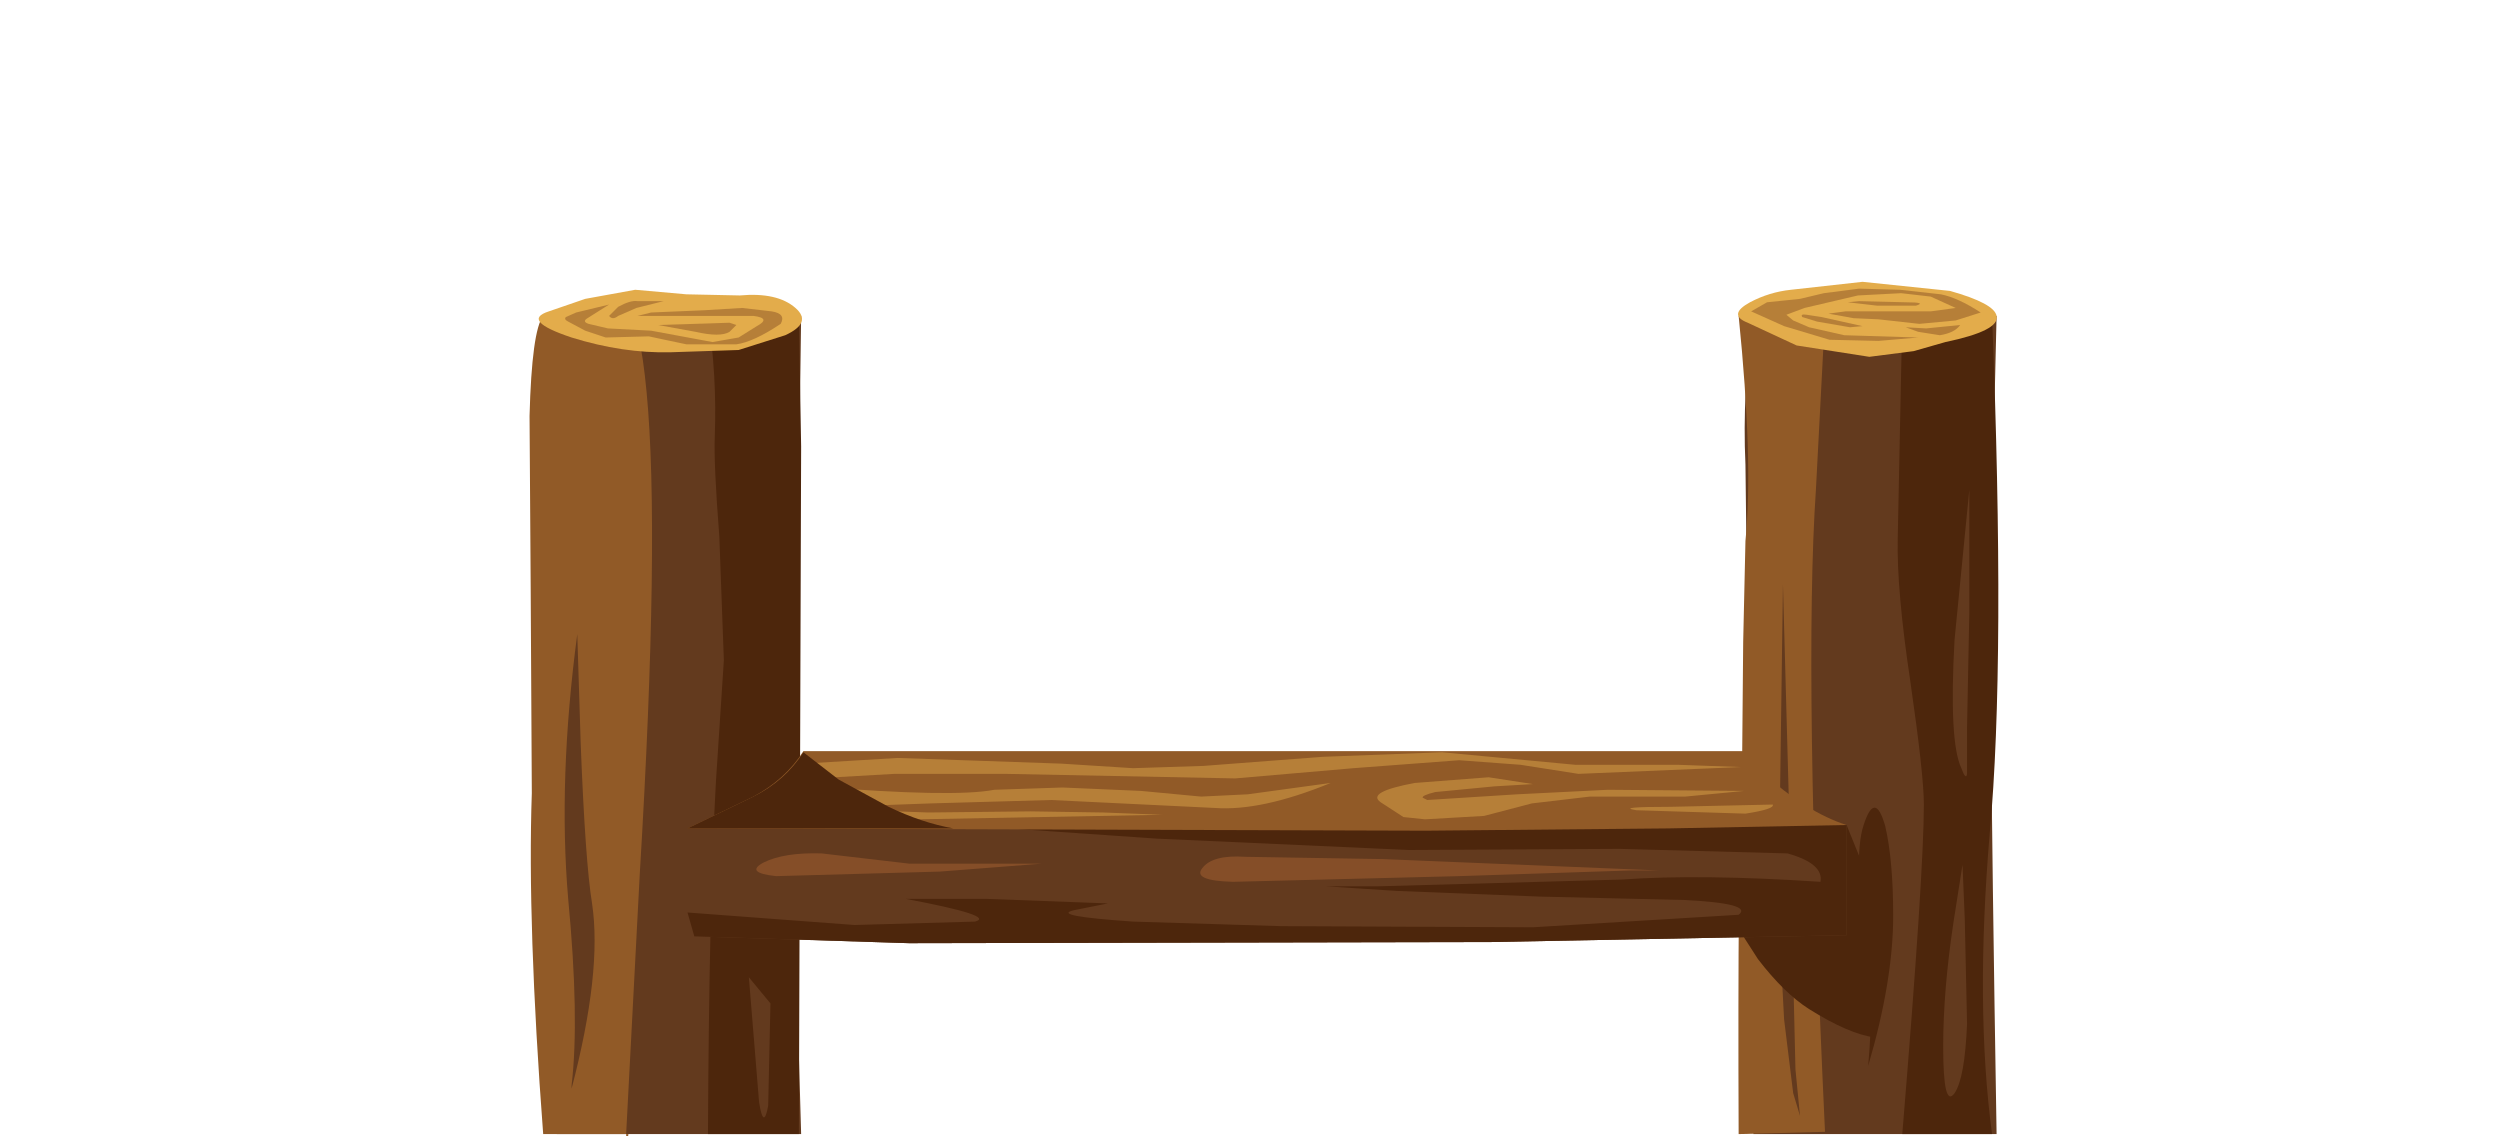 <?xml version="1.0" encoding="UTF-8" standalone="no"?>
<svg xmlns:xlink="http://www.w3.org/1999/xlink" height="50.0px" width="110.0px" xmlns="http://www.w3.org/2000/svg">
  <g transform="matrix(1.0, 0.0, 0.0, 1.0, 0.0, 0.0)">
    <use height="37.9" transform="matrix(1.0, 0.0, 0.0, 1.0, 23.3, 12.4)" width="64.65" xlink:href="#shape0"/>
  </g>
  <defs>
    <g id="shape0" transform="matrix(1.0, 0.0, 0.0, 1.0, -23.3, -12.4)">
      <path d="M24.1 18.2 Q23.95 15.2 24.5 13.9 L35.25 13.9 35.15 21.4 Q34.65 30.65 35.25 49.9 L24.5 49.9 24.35 39.8 24.1 18.2" fill="#633a1e" fill-rule="evenodd" stroke="none"/>
      <path d="M77.15 49.9 L76.8 20.45 Q76.65 17.2 77.15 13.9 L87.85 13.9 87.65 22.3 Q87.45 25.9 87.85 49.9 L77.15 49.9" fill="#633a1e" fill-rule="evenodd" stroke="none"/>
      <path d="M35.15 13.9 L35.25 19.65 35.15 49.9 31.15 49.9 Q31.2 39.75 31.5 34.4 L31.85 29.05 31.65 23.6 Q31.4 20.4 31.45 19.2 31.55 16.55 31.15 13.9 L35.15 13.9" fill="#4d260c" fill-rule="evenodd" stroke="none"/>
      <path d="M83.5 23.7 L83.7 13.9 87.65 13.9 Q88.25 29.05 87.55 36.65 86.9 44.3 87.65 49.9 L83.7 49.9 Q84.65 38.4 84.65 35.4 84.65 34.1 84.05 29.95 83.45 25.95 83.5 23.7" fill="#4d260c" fill-rule="evenodd" stroke="none"/>
      <path d="M27.65 13.9 Q28.15 14.1 28.45 17.25 29.05 23.55 28.15 38.45 L27.55 49.9 23.9 49.9 Q23.2 40.65 23.4 34.9 L23.35 25.85 23.3 18.3 Q23.4 14.55 23.9 13.9 L27.65 13.9 M27.55 49.9 L27.65 49.9 Q27.55 50.75 27.55 49.9" fill="#915a27" fill-rule="evenodd" stroke="none"/>
      <path d="M76.8 23.8 Q77.15 20.3 76.5 13.9 L80.3 13.9 79.9 21.55 Q79.35 29.6 80.3 49.8 L76.5 49.9 Q76.45 37.8 76.65 33.9 L76.7 28.25 76.8 23.8" fill="#915a27" fill-rule="evenodd" stroke="none"/>
      <path d="M25.4 27.9 L25.55 32.7 Q25.75 37.9 26.05 39.75 26.5 42.75 25.15 47.9 L25.15 47.75 Q25.5 44.8 25.0 39.55 24.55 34.3 25.4 27.9" fill="#633a1e" fill-rule="evenodd" stroke="none"/>
      <path d="M79.0 47.05 L79.2 49.1 78.9 48.1 78.5 44.85 78.25 40.1 78.45 25.7 78.8 38.55 79.0 47.05" fill="#633a1e" fill-rule="evenodd" stroke="none"/>
      <path d="M86.65 21.55 L86.65 26.95 86.55 32.0 86.55 34.05 Q86.5 34.35 86.3 33.8 85.75 32.65 86.0 28.15 L86.65 21.55" fill="#633a1e" fill-rule="evenodd" stroke="none"/>
      <path d="M33.9 44.15 L33.8 48.65 Q33.6 49.75 33.4 48.5 L32.95 43.0 33.9 44.15" fill="#633a1e" fill-rule="evenodd" stroke="none"/>
      <path d="M82.95 42.55 L82.5 45.65 Q81.35 45.5 79.6 44.4 78.5 43.7 77.35 42.2 L76.45 40.8 77.25 38.25 81.25 36.3 82.75 40.0 Q83.05 40.4 83.0 41.2 L82.95 42.55" fill="#4d260c" fill-rule="evenodd" stroke="none"/>
      <path d="M74.5 35.3 L81.25 36.3 81.25 38.15 81.25 41.15 65.6 41.45 40.0 41.5 30.55 41.2 30.15 39.55 30.15 37.6 30.25 36.45 43.25 34.75 74.5 35.3" fill="#633a1e" fill-rule="evenodd" stroke="none"/>
      <path d="M74.5 35.3 L81.25 36.3 81.25 38.15 81.25 41.15 65.6 41.45 40.0 41.5 30.55 41.2 30.25 40.15 37.6 40.7 42.9 40.55 Q43.85 40.3 39.85 39.55 L43.4 39.55 48.75 39.75 47.25 40.05 Q46.2 40.3 49.85 40.55 L56.35 40.75 67.45 40.8 76.5 40.25 Q77.15 39.75 74.1 39.6 L67.75 39.45 61.45 39.2 58.35 39.0 60.55 39.0 71.35 38.7 Q74.8 38.45 80.1 38.8 80.25 38.0 78.65 37.55 L71.25 37.35 62.0 37.4 50.9 36.9 40.75 36.2 43.75 34.75 74.5 35.3" fill="#4d260c" fill-rule="evenodd" stroke="none"/>
      <path d="M36.15 37.55 L40.0 38.0 45.85 38.0 41.35 38.35 34.15 38.55 Q32.75 38.4 33.6 37.95 34.5 37.5 36.15 37.55" fill="#854e28" fill-rule="evenodd" stroke="none"/>
      <path d="M73.0 38.3 L71.75 38.3 64.2 38.55 54.25 38.8 Q52.45 38.75 52.9 38.2 53.35 37.6 54.8 37.7 L60.85 37.8 73.0 38.3" fill="#854e28" fill-rule="evenodd" stroke="none"/>
      <path d="M76.85 33.05 L76.9 33.25 77.5 33.95 Q79.5 35.75 81.25 36.3 L73.4 36.45 62.75 36.55 30.25 36.45 33.15 35.05 Q34.55 34.3 35.35 33.05 L76.85 33.05" fill="#915a27" fill-rule="evenodd" stroke="none"/>
      <path d="M58.55 34.45 Q55.5 35.7 53.45 35.55 L46.25 35.2 40.95 35.35 36.8 35.5 38.05 35.65 40.85 35.75 45.35 35.7 48.55 35.75 51.15 35.85 40.4 36.05 34.15 35.8 Q34.05 35.7 34.7 34.65 L35.35 33.6 39.5 33.35 46.7 33.6 49.85 33.8 52.95 33.7 58.2 33.3 63.45 33.1 69.3 33.65 73.8 33.65 76.6 33.75 69.45 34.05 66.9 33.65 64.2 33.45 59.55 33.8 54.35 34.25 44.25 34.05 39.35 34.05 35.85 34.25 Q34.2 34.45 35.8 34.6 41.95 35.1 43.75 34.75 L46.75 34.65 50.2 34.8 52.85 35.05 54.9 34.95 58.55 34.45" fill="#b67f38" fill-rule="evenodd" stroke="none"/>
      <path d="M30.25 36.45 L33.15 35.05 Q34.55 34.35 35.35 33.1 L36.9 34.3 39.1 35.5 Q40.55 36.2 41.95 36.45 L30.25 36.45" fill="#4d260c" fill-rule="evenodd" stroke="none"/>
      <path d="M65.5 34.2 L67.45 34.5 65.75 34.6 63.15 34.85 Q62.55 35.0 62.6 35.1 L62.8 35.2 66.75 34.95 70.75 34.75 76.75 34.8 74.15 35.05 69.95 35.05 67.4 35.35 65.3 35.9 62.7 36.05 61.75 35.95 60.75 35.3 Q60.1 34.85 62.25 34.45 L65.5 34.2" fill="#b67f38" fill-rule="evenodd" stroke="none"/>
      <path d="M78.0 35.4 Q78.1 35.6 76.8 35.8 L72.0 35.65 Q71.05 35.5 73.5 35.5 L78.0 35.4" fill="#b67f38" fill-rule="evenodd" stroke="none"/>
      <path d="M86.35 38.05 L86.45 40.45 86.55 45.05 Q86.45 47.45 86.0 48.1 85.5 48.8 85.5 46.05 85.5 43.6 85.95 40.6 L86.35 38.05" fill="#633a1e" fill-rule="evenodd" stroke="none"/>
      <path d="M82.0 36.3 Q82.5 34.75 82.95 36.35 83.3 37.85 83.3 40.3 83.3 43.15 82.2 46.9 82.45 44.05 82.2 42.15 81.5 37.8 82.0 36.3" fill="#4d260c" fill-rule="evenodd" stroke="none"/>
      <path d="M34.55 14.75 L32.5 15.4 29.5 15.5 Q27.4 15.55 25.15 14.85 22.9 14.1 24.15 13.7 L25.75 13.15 27.95 12.75 30.2 12.95 32.55 13.0 Q34.2 12.85 35.0 13.55 35.75 14.2 34.55 14.75" fill="#e3ac4b" fill-rule="evenodd" stroke="none"/>
      <path d="M87.85 13.9 Q88.0 14.55 85.6 15.05 L84.2 15.45 82.25 15.7 79.05 15.2 76.9 14.2 Q76.0 13.85 77.0 13.3 77.85 12.85 78.8 12.75 L81.95 12.4 85.8 12.8 Q87.75 13.35 87.85 13.9" fill="#e3ac4b" fill-rule="evenodd" stroke="none"/>
      <path d="M33.95 13.7 Q34.6 13.8 34.35 14.25 33.15 15.05 32.4 15.15 L30.2 15.15 29.25 14.95 28.55 14.8 26.65 14.85 25.75 14.55 25.0 14.15 Q24.8 14.05 24.9 13.95 L25.35 13.75 26.8 13.4 25.85 14.0 Q25.6 14.15 25.9 14.25 L26.75 14.45 28.65 14.55 31.35 15.05 32.5 14.85 33.3 14.35 Q33.95 14.0 33.15 13.9 L28.05 13.9 28.65 13.75 31.0 13.65 32.65 13.55 33.95 13.7" fill="#b67f38" fill-rule="evenodd" stroke="none"/>
      <path d="M29.2 13.25 L28.0 13.55 27.2 13.9 Q26.95 14.1 26.8 13.9 L27.2 13.5 Q27.75 13.2 28.05 13.25 L29.2 13.25" fill="#b67f38" fill-rule="evenodd" stroke="none"/>
      <path d="M28.95 14.3 L32.1 14.2 32.4 14.3 32.1 14.6 Q31.7 14.85 30.6 14.6 L28.95 14.3" fill="#b67f38" fill-rule="evenodd" stroke="none"/>
      <path d="M85.4 12.95 Q86.15 13.1 87.15 13.75 L86.05 14.1 84.45 14.25 82.65 14.05 81.55 14.0 80.45 13.8 81.2 13.7 82.65 13.7 84.95 13.7 86.05 13.55 84.95 13.05 83.65 12.9 81.75 13.0 79.4 13.55 78.6 13.85 78.9 14.1 79.6 14.4 81.15 14.75 84.4 14.85 82.65 15.0 80.5 14.95 78.5 14.35 77.05 13.7 77.75 13.3 79.2 13.15 80.25 12.9 81.8 12.7 83.6 12.75 85.4 12.95" fill="#b67f38" fill-rule="evenodd" stroke="none"/>
      <path d="M83.85 13.3 Q84.8 13.3 84.3 13.45 L82.6 13.45 81.3 13.3 81.8 13.25 83.85 13.3" fill="#b67f38" fill-rule="evenodd" stroke="none"/>
      <path d="M79.5 13.85 L80.15 13.95 81.95 14.35 81.4 14.4 79.95 14.15 79.3 13.95 Q79.2 13.8 79.5 13.85" fill="#b67f38" fill-rule="evenodd" stroke="none"/>
      <path d="M86.25 14.3 Q86.0 14.65 85.35 14.75 L84.4 14.6 83.85 14.4 84.75 14.45 86.25 14.3" fill="#b67f38" fill-rule="evenodd" stroke="none"/>
    </g>
  </defs>
</svg>
